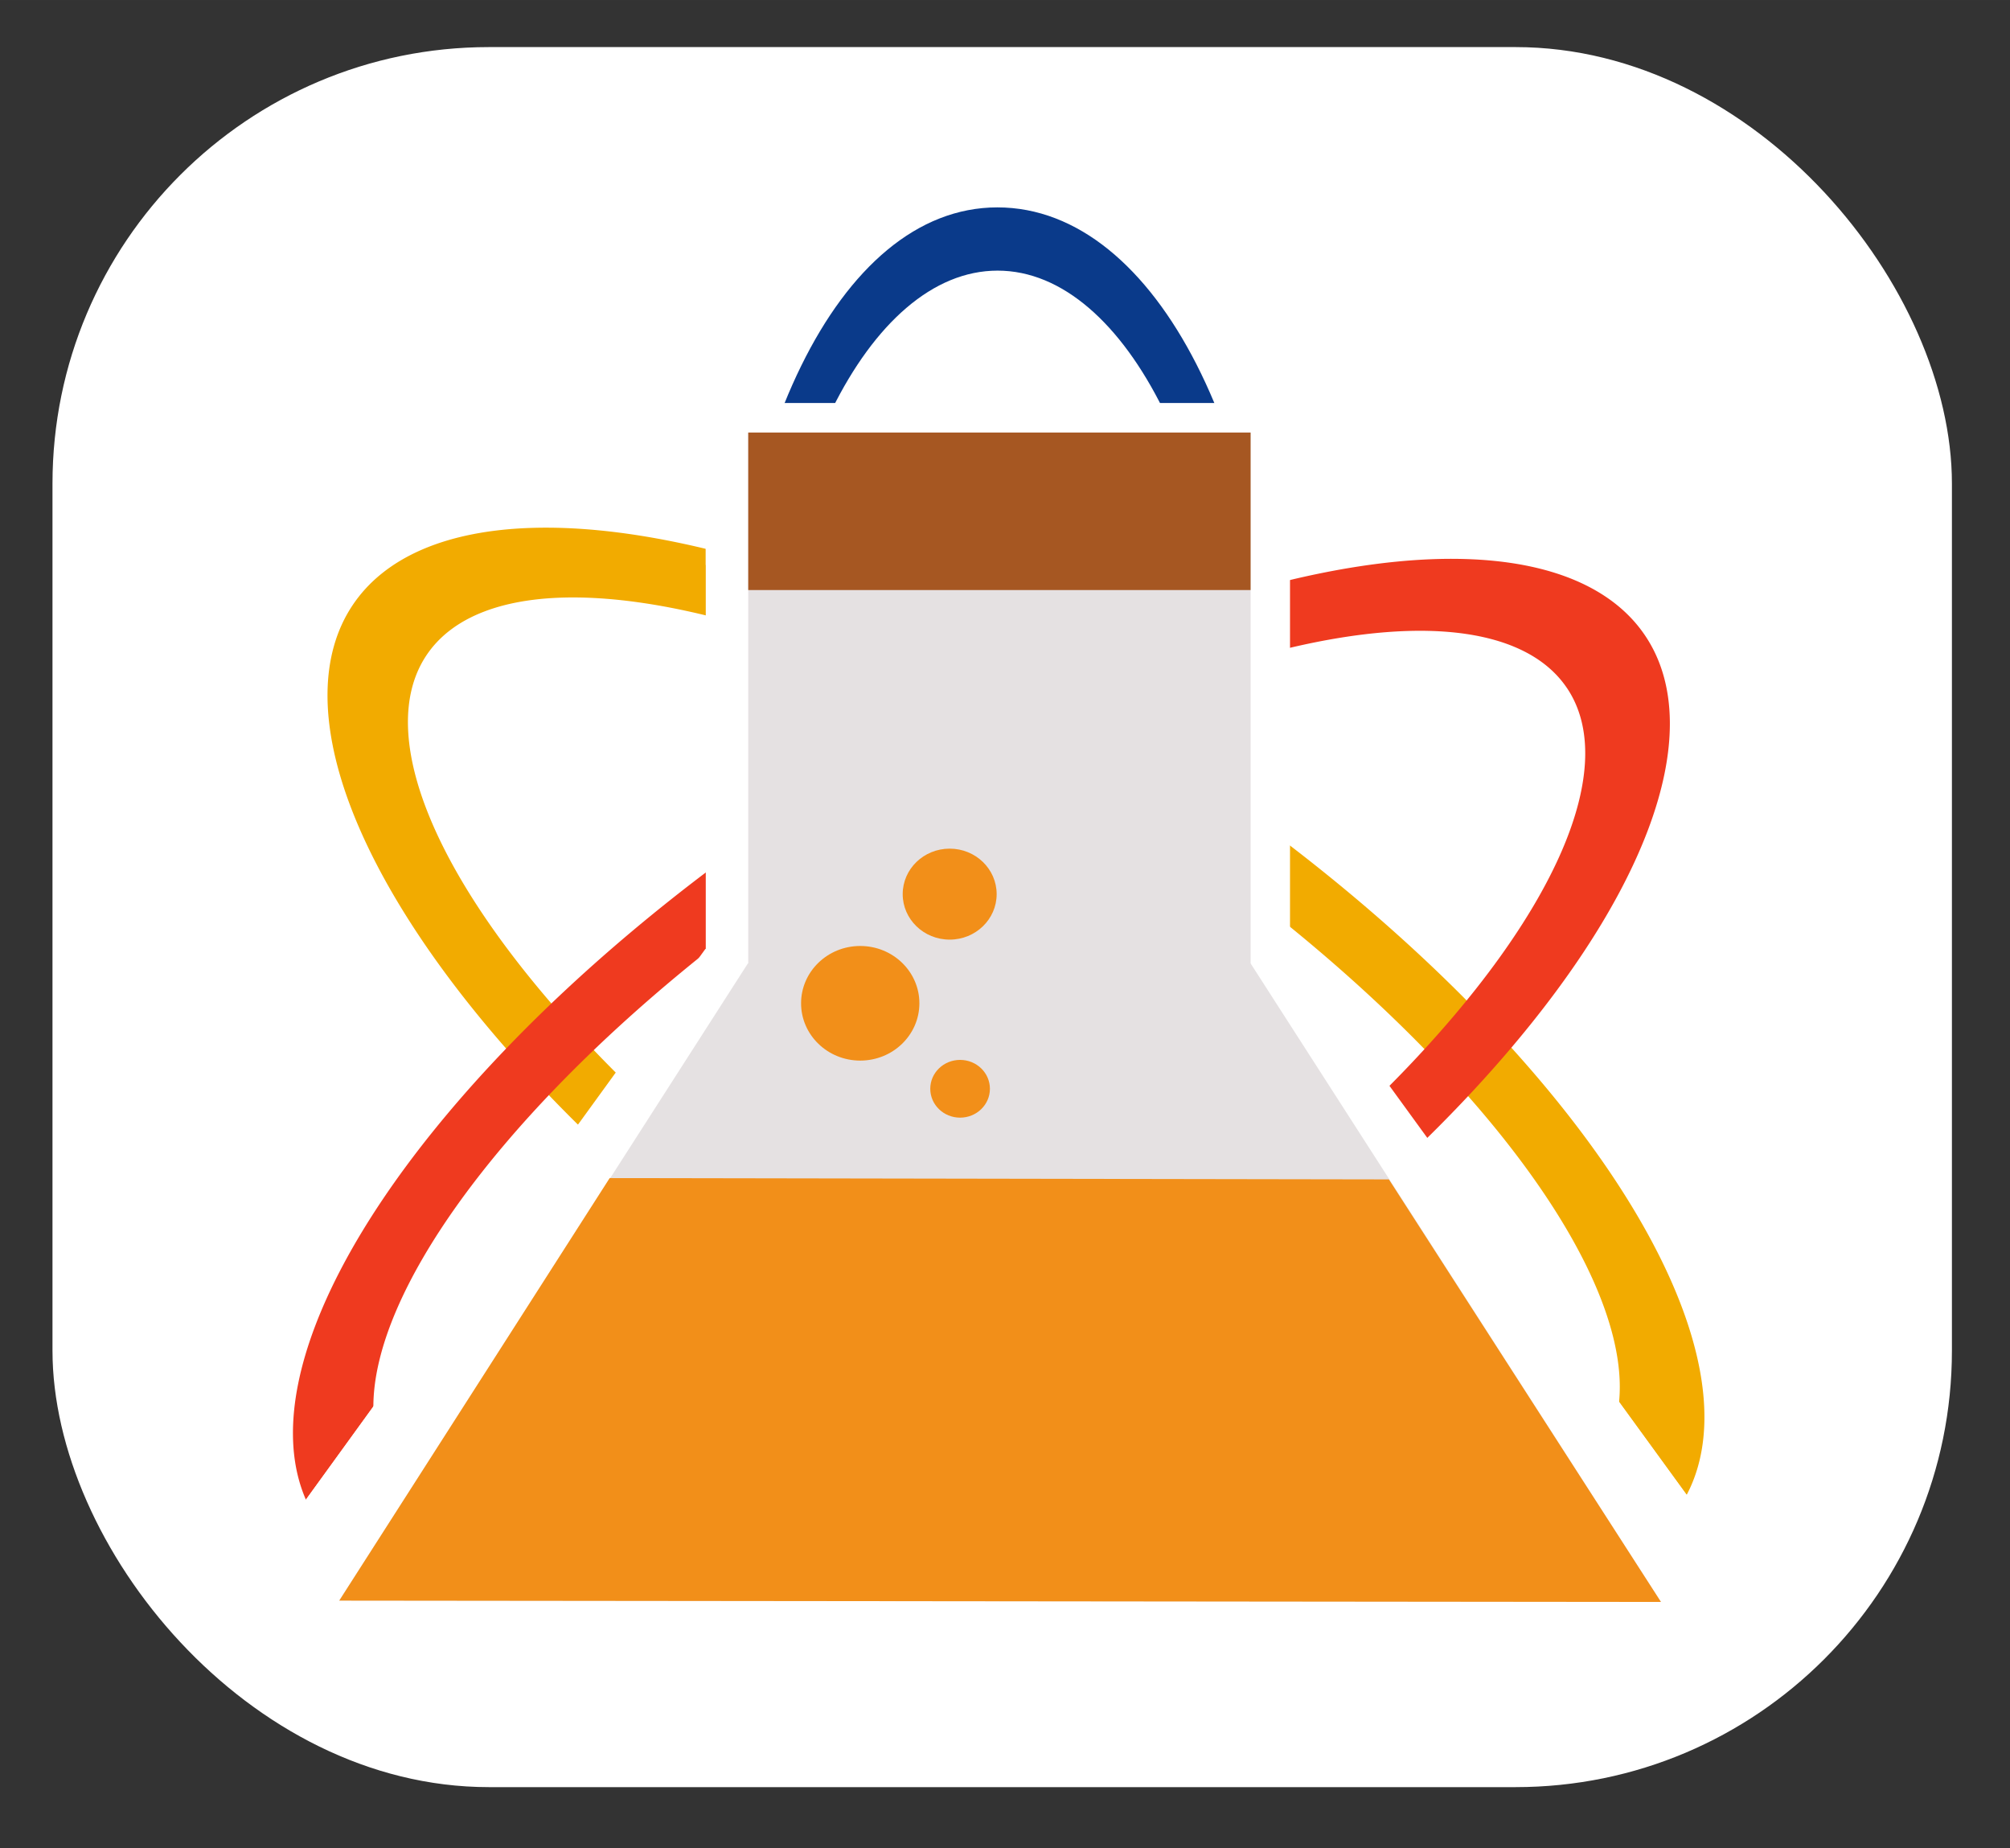 <?xml version="1.0" encoding="UTF-8" standalone="no"?>
<!-- Created with Inkscape (http://www.inkscape.org/) -->

<svg
   width="310"
   height="285"
   viewBox="0 0 82.021 75.406"
   version="1.1"
   id="svg87582"
   inkscape:version="1.1.2 (1:1.1+202202050950+0a00cf5339)"
   sodipodi:docname="favicon.svg"
   xmlns:inkscape="http://www.inkscape.org/namespaces/inkscape"
   xmlns:sodipodi="http://sodipodi.sourceforge.net/DTD/sodipodi-0.dtd"
   xmlns="http://www.w3.org/2000/svg"
   xmlns:svg="http://www.w3.org/2000/svg">
  <rect x="0" y="0" width="82.021" height="75.406" fill="#333333" stroke="none"/>
  <sodipodi:namedview
     id="namedview87584"
     pagecolor="#ffffff"
     bordercolor="#666666"
     borderopacity="1.0"
     inkscape:pageshadow="2"
     inkscape:pageopacity="0.0"
     inkscape:pagecheckerboard="0"
     inkscape:document-units="mm"
     showgrid="false"
     width="1920px"
     units="px"
     inkscape:zoom="0.99895832"
     inkscape:cx="24.525548"
     inkscape:cy="171.17831"
     inkscape:window-width="1920"
     inkscape:window-height="949"
     inkscape:window-x="1920"
     inkscape:window-y="27"
     inkscape:window-maximized="1"
     inkscape:current-layer="layer1"
     showguides="true"
     inkscape:guide-bbox="true" />
  <defs
     id="defs87579" />
  <g
     inkscape:label="Capa 1"
     inkscape:groupmode="layer"
     id="layer1">
    <rect
       style="fill:#ffffff;fill-opacity:1;stroke:none;stroke-width:0.752;stroke-linecap:round;stroke-linejoin:round;stroke-miterlimit:4;stroke-dasharray:none;stroke-opacity:1"
       id="rect86355"
       width="77.509"
       height="70.989"
       x="2.142"
       y="1.921"
       ry="17.808" />
    <g
       id="g1361"
       transform="matrix(1,0,0,1.013,0.288,-0.393)">
      <path
         id="path75589"
         style="fill:#0a3a8a;fill-opacity:1;stroke:none;stroke-width:0.1;stroke-linecap:round;stroke-linejoin:round;stroke-opacity:1"
         d="m 40.412,8.74 c -6.543,-3.51e-5 -11.108,9.79 -11.108,21.713 2.3e-5,11.923 4.565,21.463 11.108,21.463 6.543,-1.38e-4 11.344,-9.665 11.344,-21.588 3e-5,-11.923 -4.802,-21.588 -11.344,-21.588 z m 0.008,2.547 c 5.282,-5.5e-5 9.565,8.557 9.565,19.114 -1.8e-5,10.556 -4.282,19.114 -9.565,19.114 -5.282,7.8e-5 -9.565,-8.557 -9.565,-19.114 -3e-5,-10.556 4.282,-19.114 9.565,-19.114 z"
         sodipodi:nodetypes="cscsccscsc" />
      <path
         id="path75589-4-9-2"
         style="fill:#f2ab00;fill-opacity:1;stroke:none;stroke-width:0.131;stroke-linecap:round;stroke-linejoin:round;stroke-opacity:1"
         d="M 68.255,61.067 A 32.599,13.405 33.813 0 1 33.71,54.063 32.599,13.405 33.813 0 1 14.085,24.785 32.599,13.405 33.813 0 1 48.629,31.788 32.599,13.405 33.813 0 1 68.255,61.067 Z M 65.065,58.919 A 28.862,10.822 33.813 0 0 47.106,33.865 28.862,10.822 33.813 0 0 17.103,26.795 a 28.862,10.822 33.813 0 0 17.958,25.053 28.862,10.822 33.813 0 0 30.003,7.07 z" />
      <path
         id="path75589-4-9-2-5"
         style="fill:#ef3a1f;fill-opacity:1;stroke:none;stroke-width:0.13;stroke-linecap:round;stroke-linejoin:round;stroke-opacity:1"
         d="M 66.845,25.987 A 13.245,32.429 56.823 0 0 32.3,32.871 13.245,32.429 56.823 0 0 12.675,61.65 13.245,32.429 56.823 0 0 47.219,54.766 13.245,32.429 56.823 0 0 66.845,25.987 Z m -3.19,2.111 A 10.694,28.712 56.788 0 1 45.696,52.725 10.694,28.712 56.788 0 1 15.693,59.674 10.694,28.712 56.788 0 1 33.651,35.047 10.694,28.712 56.788 0 1 63.654,28.098 Z" />
      <g
         id="g77119-7"
         transform="matrix(0.252,0,0,0.213,-164.317,-118.491)"
         style="fill:#ffffff;fill-opacity:1">
        <path
           id="rect67309-4"
           style="stroke-width:1.249;stroke-linecap:round;stroke-linejoin:round"
           d="m 765.205,641.05 h 94.585 c 0.006,0 0.011,0.007 0.011,0.015 v 99.13 c 0,0.009 -0.005,0.015 -0.011,0.015 h -94.585 c -0.006,0 -0.011,-0.007 -0.011,-0.015 v -99.13 c 0,-0.009 0.005,-0.015 0.011,-0.015 z" />
        <path
           style="fill:#ffffff;fill-opacity:1;stroke:none;stroke-width:1.337px;stroke-linecap:butt;stroke-linejoin:miter;stroke-opacity:1"
           d="m 765.127,737.547 -76.951,123.896 248.899,0.263 -77.274,-124.159 z"
           id="path69411-9"
           sodipodi:nodetypes="ccccc" />
        <path
           id="rect69914-9"
           style="stroke-width:1.311;stroke-linecap:round;stroke-linejoin:round"
           d="m 765.205,634.314 h 94.58 c 0.006,0 0.011,0.007 0.011,0.016 v 30.597 c 0,0.009 -0.005,0.016 -0.011,0.016 h -94.58 c -0.006,0 -0.011,-0.007 -0.011,-0.016 v -30.597 c 0,-0.009 0.005,-0.016 0.011,-0.016 z" />
        <path
           style="fill:#ffffff;fill-opacity:1;stroke:none;stroke-width:1.331px;stroke-linecap:butt;stroke-linejoin:miter;stroke-opacity:1"
           d="m 688.176,861.444 50.919,-82.153 146.743,0.258 51.237,82.158 z"
           id="path71327-4"
           sodipodi:nodetypes="ccccc" />
        <path
           id="path74043-5"
           style="stroke-width:0.578;stroke-linecap:round;stroke-linejoin:round"
           d="m 797.43,745.297 a 11.143,11.143 0 0 1 -11.143,11.143 11.143,11.143 0 0 1 -11.143,-11.143 11.143,11.143 0 0 1 11.143,-11.143 11.143,11.143 0 0 1 11.143,11.143 z" />
        <path
           id="path74043-8-9"
           style="stroke-width:0.459;stroke-linecap:round;stroke-linejoin:round"
           d="m 811.978,724.07 a 8.846,8.846 0 0 1 -8.846,8.846 8.846,8.846 0 0 1 -8.846,-8.846 8.846,8.846 0 0 1 8.846,-8.846 8.846,8.846 0 0 1 8.846,8.846 z" />
        <path
           id="path74043-2-3"
           style="stroke-width:0.291;stroke-linecap:round;stroke-linejoin:round"
           d="m 810.708,761.92 a 5.614,5.614 0 0 1 -5.614,5.614 5.614,5.614 0 0 1 -5.614,-5.614 5.614,5.614 0 0 1 5.614,-5.614 5.614,5.614 0 0 1 5.614,5.614 z" />
      </g>
      <rect
         style="fill:#e5e1e2;fill-opacity:1;stroke:none;stroke-width:0.273;stroke-linecap:round;stroke-linejoin:round;stroke-opacity:1"
         id="rect67309"
         width="20.5"
         height="21.933"
         x="30.245"
         y="17.807"
         rx="0.002"
         ry="0.003" />
      <path
         style="fill:#e5e1e2;fill-opacity:1;stroke:none;stroke-width:0.283px;stroke-linecap:butt;stroke-linejoin:miter;stroke-opacity:1"
         d="M 30.23,39.189 13.556,64.85 67.489,64.905 50.745,39.189 Z"
         id="path69411"
         sodipodi:nodetypes="ccccc" />
      <rect
         style="fill:#a65722;fill-opacity:1;stroke:none;stroke-width:0.278;stroke-linecap:round;stroke-linejoin:round;stroke-opacity:1"
         id="rect69914"
         width="20.499"
         height="6.344"
         x="30.245"
         y="17.807"
         rx="0.002"
         ry="0.003" />
      <path
         style="fill:#f28f19;fill-opacity:1;stroke:none;stroke-width:0.282px;stroke-linecap:butt;stroke-linejoin:miter;stroke-opacity:1"
         d="m 13.556,64.85 11.034,-17.016 31.798,0.053 11.102,17.017 z"
         id="path71327"
         sodipodi:nodetypes="ccccc" />
      <ellipse
         style="fill:#f28f19;fill-opacity:1;stroke:none;stroke-width:0.123;stroke-linecap:round;stroke-linejoin:round;stroke-opacity:1"
         id="path74043"
         cx="34.815"
         cy="40.794"
         rx="2.414"
         ry="2.308" />
      <ellipse
         style="fill:#f28f19;fill-opacity:1;stroke:none;stroke-width:0.097;stroke-linecap:round;stroke-linejoin:round;stroke-opacity:1"
         id="path74043-8"
         cx="38.465"
         cy="36.398"
         rx="1.917"
         ry="1.832" />
      <ellipse
         style="fill:#f28f19;fill-opacity:1;stroke:none;stroke-width:0.062;stroke-linecap:round;stroke-linejoin:round;stroke-opacity:1"
         id="path74043-2"
         cx="38.89"
         cy="44.237"
         rx="1.217"
         ry="1.163" />
    </g>
  </g>
</svg>
